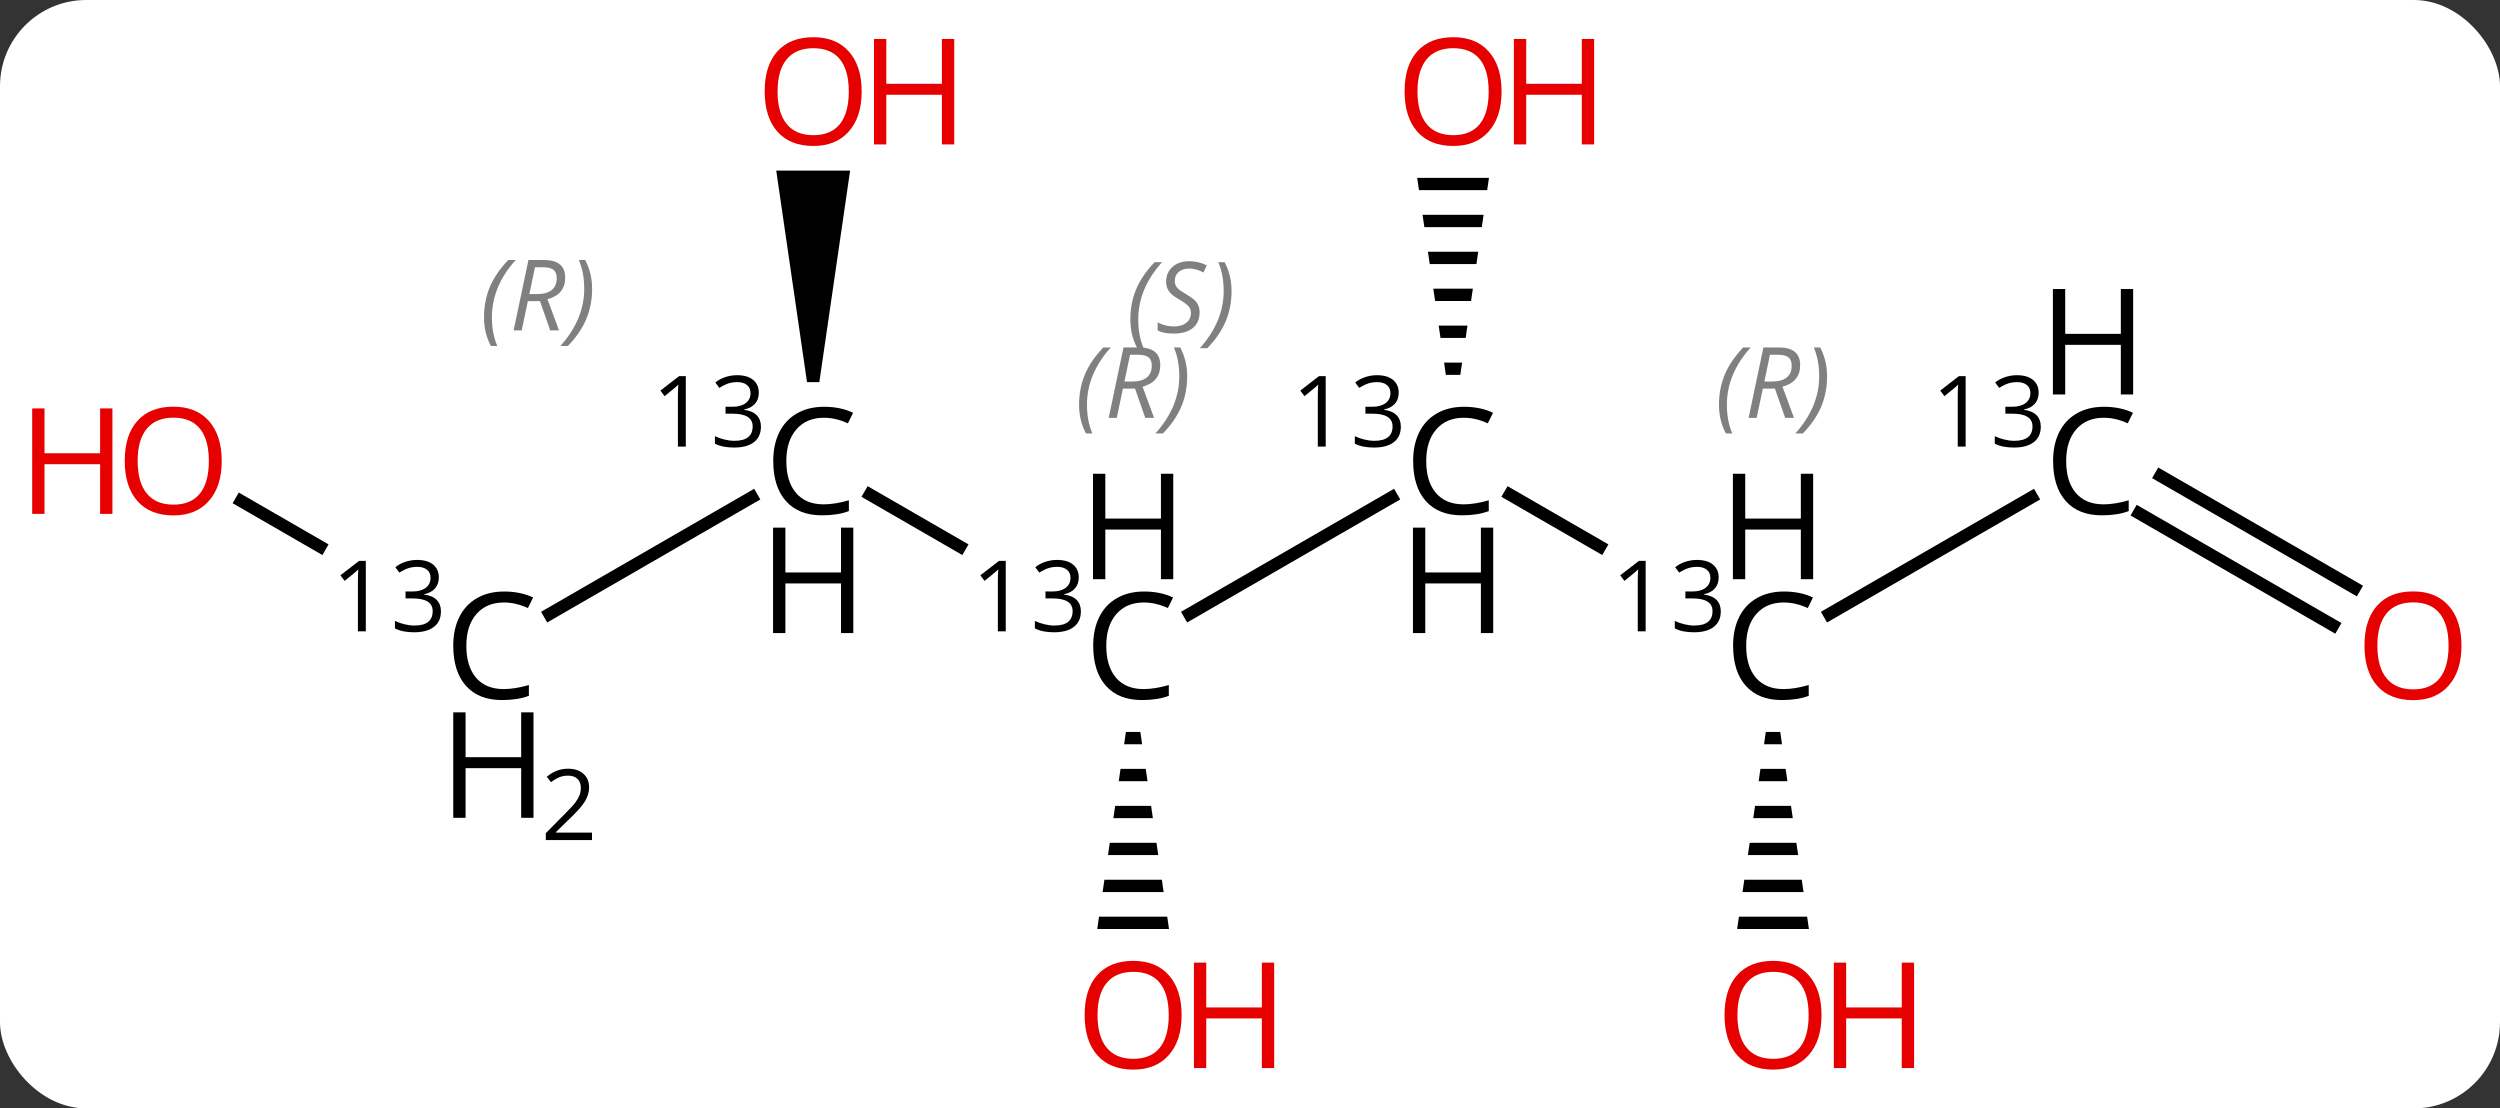 <svg width="203" viewBox="0 0 203 90" style="fill-opacity:1; color-rendering:auto; color-interpolation:auto; text-rendering:auto; stroke:black; stroke-linecap:square; stroke-miterlimit:10; shape-rendering:auto; stroke-opacity:1; fill:black; stroke-dasharray:none; font-weight:normal; stroke-width:1; font-family:'Open Sans'; font-style:normal; stroke-linejoin:miter; font-size:12; stroke-dashoffset:0; image-rendering:auto;" height="90" class="cas-substance-image" xmlns:xlink="http://www.w3.org/1999/xlink" xmlns="http://www.w3.org/2000/svg"><rect x="0" y="0" width="203" height="90" fill="#333333" stroke="none"/><svg class="cas-substance-single-component"><rect y="0" x="0" width="203" stroke="none" ry="7" rx="7" height="90" fill="white" class="cas-substance-group"/><svg y="0" x="0" width="203" viewBox="0 0 203 90" style="fill:black;" height="90" class="cas-substance-single-component-image"><svg><g><g transform="translate(105,45)" style="text-rendering:geometricPrecision; color-rendering:optimizeQuality; color-interpolation:linearRGB; stroke-linecap:butt; image-rendering:optimizeQuality;"><line y2="-4.628" y1="4.862" x2="8.016" x1="-8.421" style="fill:none;"/><line y2="-4.841" y1="-0.613" x2="-34.365" x1="-27.041" style="fill:none;"/><path style="stroke:none;" d="M-13.576 14.434 L-13.721 15.434 L-12.259 15.434 L-12.404 14.434 ZM-14.012 17.434 L-14.158 18.434 L-11.822 18.434 L-11.968 17.434 ZM-14.449 20.434 L-14.595 21.434 L-11.386 21.434 L-11.531 20.434 ZM-14.886 23.434 L-15.031 24.434 L-10.949 24.434 L-11.095 23.434 ZM-15.322 26.434 L-15.468 27.434 L-10.512 27.434 L-10.658 26.434 ZM-15.759 29.434 L-15.904 30.434 L-10.076 30.434 L-10.221 29.434 Z"/><line y2="-0.613" y1="-4.841" x2="24.919" x1="17.595" style="fill:none;"/><path style="stroke:none;" d="M10.076 -30.559 L10.221 -29.559 L15.759 -29.559 L15.904 -30.559 ZM10.512 -27.559 L10.658 -26.559 L15.322 -26.559 L15.468 -27.559 ZM10.949 -24.559 L11.095 -23.559 L14.886 -23.559 L15.031 -24.559 ZM11.386 -21.559 L11.531 -20.559 L14.449 -20.559 L14.595 -21.559 ZM11.822 -18.559 L11.968 -17.559 L14.012 -17.559 L14.158 -18.559 ZM12.259 -15.559 L12.404 -14.559 L13.576 -14.559 L13.721 -15.559 Z"/><line y2="4.862" y1="-4.628" x2="-60.384" x1="-43.944" style="fill:none;"/><path style="stroke:none;" d="M-38.47 -13.969 L-39.47 -13.969 L-41.97 -31.148 L-35.97 -31.148 Z"/><line y2="-4.628" y1="4.862" x2="59.979" x1="43.539" style="fill:none;"/><path style="stroke:none;" d="M38.384 14.434 L38.239 15.434 L39.701 15.434 L39.556 14.434 ZM37.948 17.434 L37.802 18.434 L40.138 18.434 L39.992 17.434 ZM37.511 20.434 L37.365 21.434 L40.575 21.434 L40.429 20.434 ZM37.075 23.434 L36.929 24.434 L41.011 24.434 L40.865 23.434 ZM36.638 26.434 L36.492 27.434 L41.448 27.434 L41.302 26.434 ZM36.201 29.434 L36.056 30.434 L41.884 30.434 L41.739 29.434 Z"/><line y2="-4.321" y1="-0.613" x2="-85.428" x1="-79.004" style="fill:none;"/><line y2="5.774" y1="-3.326" x2="84.444" x1="68.683" style="fill:none;"/><line y2="2.743" y1="-6.357" x2="86.194" x1="70.433" style="fill:none;"/><path style="stroke-linecap:square; stroke:none;" d="M-12.123 3.922 Q-13.529 3.922 -14.349 4.859 Q-15.17 5.797 -15.17 7.438 Q-15.17 9.109 -14.381 10.031 Q-13.592 10.953 -12.138 10.953 Q-11.232 10.953 -10.092 10.625 L-10.092 11.5 Q-10.982 11.844 -12.279 11.844 Q-14.17 11.844 -15.201 10.688 Q-16.232 9.531 -16.232 7.422 Q-16.232 6.094 -15.74 5.102 Q-15.248 4.109 -14.31 3.57 Q-13.373 3.031 -12.107 3.031 Q-10.763 3.031 -9.748 3.516 L-10.17 4.375 Q-11.154 3.922 -12.123 3.922 Z"/><path style="stroke-linecap:square; stroke:none;" d="M-9.732 2.031 L-10.732 2.031 L-10.732 -2 L-15.248 -2 L-15.248 2.031 L-16.248 2.031 L-16.248 -6.531 L-15.248 -6.531 L-15.248 -2.891 L-10.732 -2.891 L-10.732 -6.531 L-9.732 -6.531 L-9.732 2.031 Z"/><path style="stroke-linecap:square; stroke:none;" d="M-23.333 6.263 L-23.974 6.263 L-23.974 2.184 Q-23.974 1.684 -23.943 1.231 Q-24.021 1.309 -24.122 1.403 Q-24.224 1.497 -25.052 2.169 L-25.396 1.716 L-23.88 0.544 L-23.333 0.544 L-23.333 6.263 ZM-17.404 1.887 Q-17.404 2.434 -17.717 2.786 Q-18.029 3.138 -18.592 3.247 L-18.592 3.278 Q-17.904 3.372 -17.568 3.723 Q-17.232 4.075 -17.232 4.638 Q-17.232 5.466 -17.802 5.903 Q-18.373 6.341 -19.404 6.341 Q-19.857 6.341 -20.24 6.27 Q-20.623 6.2 -20.967 6.028 L-20.967 5.419 Q-20.607 5.591 -20.185 5.692 Q-19.763 5.794 -19.388 5.794 Q-17.904 5.794 -17.904 4.622 Q-17.904 3.591 -19.545 3.591 L-20.107 3.591 L-20.107 3.028 L-19.529 3.028 Q-18.857 3.028 -18.467 2.731 Q-18.076 2.434 -18.076 1.919 Q-18.076 1.497 -18.365 1.262 Q-18.654 1.028 -19.154 1.028 Q-19.529 1.028 -19.857 1.13 Q-20.185 1.231 -20.607 1.497 L-20.935 1.059 Q-20.592 0.778 -20.131 0.622 Q-19.67 0.466 -19.17 0.466 Q-18.326 0.466 -17.865 0.848 Q-17.404 1.231 -17.404 1.887 Z"/></g><g transform="translate(105,45)" style="font-size:8.4px; fill:gray; text-rendering:geometricPrecision; image-rendering:optimizeQuality; color-rendering:optimizeQuality; font-family:'Open Sans'; font-style:italic; stroke:gray; color-interpolation:linearRGB;"><path style="stroke:none;" d="M-17.379 -12.131 Q-17.379 -13.459 -16.91 -14.584 Q-16.441 -15.709 -15.41 -16.787 L-14.8 -16.787 Q-15.769 -15.725 -16.254 -14.553 Q-16.738 -13.381 -16.738 -12.146 Q-16.738 -10.818 -16.3 -9.803 L-16.816 -9.803 Q-17.379 -10.834 -17.379 -12.131 ZM-13.819 -13.443 L-14.319 -11.068 L-14.975 -11.068 L-13.772 -16.787 L-12.522 -16.787 Q-10.787 -16.787 -10.787 -15.35 Q-10.787 -13.99 -12.225 -13.6 L-11.287 -11.068 L-12.006 -11.068 L-12.834 -13.443 L-13.819 -13.443 ZM-13.241 -16.193 Q-13.631 -14.271 -13.694 -14.021 L-13.037 -14.021 Q-12.287 -14.021 -11.881 -14.35 Q-11.475 -14.678 -11.475 -15.303 Q-11.475 -15.771 -11.733 -15.982 Q-11.991 -16.193 -12.584 -16.193 L-13.241 -16.193 ZM-8.601 -14.443 Q-8.601 -13.115 -9.078 -11.982 Q-9.555 -10.85 -10.57 -9.803 L-11.18 -9.803 Q-9.242 -11.959 -9.242 -14.443 Q-9.242 -15.771 -9.68 -16.787 L-9.164 -16.787 Q-8.601 -15.725 -8.601 -14.443 Z"/></g><g transform="translate(105,45)" style="text-rendering:geometricPrecision; font-family:'Open Sans'; color-interpolation:linearRGB; color-rendering:optimizeQuality; image-rendering:optimizeQuality;"><path style="stroke:none;" d="M13.857 -11.078 Q12.451 -11.078 11.631 -10.141 Q10.81 -9.203 10.81 -7.562 Q10.81 -5.891 11.599 -4.969 Q12.388 -4.047 13.842 -4.047 Q14.748 -4.047 15.888 -4.375 L15.888 -3.5 Q14.998 -3.156 13.701 -3.156 Q11.81 -3.156 10.779 -4.312 Q9.748 -5.469 9.748 -7.578 Q9.748 -8.906 10.24 -9.898 Q10.732 -10.891 11.67 -11.43 Q12.607 -11.969 13.873 -11.969 Q15.217 -11.969 16.232 -11.484 L15.81 -10.625 Q14.826 -11.078 13.857 -11.078 Z"/><path style="stroke:none;" d="M16.248 6.406 L15.248 6.406 L15.248 2.375 L10.732 2.375 L10.732 6.406 L9.732 6.406 L9.732 -2.156 L10.732 -2.156 L10.732 1.484 L15.248 1.484 L15.248 -2.156 L16.248 -2.156 L16.248 6.406 Z"/><path style="stroke:none;" d="M2.647 -8.738 L2.006 -8.738 L2.006 -12.816 Q2.006 -13.316 2.037 -13.769 Q1.959 -13.691 1.858 -13.597 Q1.756 -13.503 0.928 -12.831 L0.584 -13.284 L2.1 -14.456 L2.647 -14.456 L2.647 -8.738 ZM8.576 -13.113 Q8.576 -12.566 8.263 -12.214 Q7.951 -11.863 7.388 -11.753 L7.388 -11.722 Q8.076 -11.628 8.412 -11.277 Q8.748 -10.925 8.748 -10.363 Q8.748 -9.534 8.178 -9.097 Q7.607 -8.659 6.576 -8.659 Q6.123 -8.659 5.74 -8.73 Q5.357 -8.8 5.013 -8.972 L5.013 -9.581 Q5.373 -9.409 5.795 -9.308 Q6.217 -9.206 6.592 -9.206 Q8.076 -9.206 8.076 -10.378 Q8.076 -11.409 6.435 -11.409 L5.873 -11.409 L5.873 -11.972 L6.451 -11.972 Q7.123 -11.972 7.513 -12.269 Q7.904 -12.566 7.904 -13.081 Q7.904 -13.503 7.615 -13.738 Q7.326 -13.972 6.826 -13.972 Q6.451 -13.972 6.123 -13.87 Q5.795 -13.769 5.373 -13.503 L5.045 -13.941 Q5.388 -14.222 5.849 -14.378 Q6.31 -14.534 6.81 -14.534 Q7.654 -14.534 8.115 -14.152 Q8.576 -13.769 8.576 -13.113 Z"/></g><g transform="translate(105,45)" style="font-size:8.4px; fill:gray; text-rendering:geometricPrecision; image-rendering:optimizeQuality; color-rendering:optimizeQuality; font-family:'Open Sans'; font-style:italic; stroke:gray; color-interpolation:linearRGB;"><path style="stroke:none;" d="M-13.215 -19.055 Q-13.215 -20.383 -12.746 -21.508 Q-12.277 -22.633 -11.246 -23.711 L-10.637 -23.711 Q-11.605 -22.648 -12.09 -21.476 Q-12.574 -20.305 -12.574 -19.07 Q-12.574 -17.742 -12.137 -16.726 L-12.652 -16.726 Q-13.215 -17.758 -13.215 -19.055 ZM-7.592 -19.648 Q-7.592 -18.82 -8.139 -18.367 Q-8.686 -17.914 -9.686 -17.914 Q-10.092 -17.914 -10.405 -17.969 Q-10.717 -18.023 -10.998 -18.164 L-10.998 -18.82 Q-10.373 -18.492 -9.67 -18.492 Q-9.045 -18.492 -8.67 -18.789 Q-8.295 -19.086 -8.295 -19.601 Q-8.295 -19.914 -8.498 -20.14 Q-8.702 -20.367 -9.264 -20.695 Q-9.858 -21.023 -10.084 -21.351 Q-10.311 -21.68 -10.311 -22.133 Q-10.311 -22.867 -9.795 -23.328 Q-9.28 -23.789 -8.436 -23.789 Q-8.061 -23.789 -7.725 -23.711 Q-7.389 -23.633 -7.014 -23.461 L-7.28 -22.867 Q-7.53 -23.023 -7.85 -23.109 Q-8.17 -23.195 -8.436 -23.195 Q-8.967 -23.195 -9.288 -22.922 Q-9.608 -22.648 -9.608 -22.18 Q-9.608 -21.976 -9.538 -21.828 Q-9.467 -21.68 -9.327 -21.547 Q-9.186 -21.414 -8.764 -21.164 Q-8.202 -20.82 -7.998 -20.625 Q-7.795 -20.43 -7.694 -20.195 Q-7.592 -19.961 -7.592 -19.648 ZM-4.998 -21.367 Q-4.998 -20.039 -5.474 -18.906 Q-5.951 -17.773 -6.966 -16.726 L-7.576 -16.726 Q-5.638 -18.883 -5.638 -21.367 Q-5.638 -22.695 -6.076 -23.711 L-5.56 -23.711 Q-4.998 -22.648 -4.998 -21.367 Z"/></g><g transform="translate(105,45)" style="text-rendering:geometricPrecision; font-family:'Open Sans'; color-interpolation:linearRGB; color-rendering:optimizeQuality; image-rendering:optimizeQuality;"><path style="stroke:none;" d="M-38.103 -11.078 Q-39.509 -11.078 -40.329 -10.141 Q-41.15 -9.203 -41.15 -7.562 Q-41.15 -5.891 -40.361 -4.969 Q-39.572 -4.047 -38.118 -4.047 Q-37.212 -4.047 -36.072 -4.375 L-36.072 -3.5 Q-36.962 -3.156 -38.259 -3.156 Q-40.15 -3.156 -41.181 -4.312 Q-42.212 -5.469 -42.212 -7.578 Q-42.212 -8.906 -41.72 -9.898 Q-41.228 -10.891 -40.29 -11.43 Q-39.353 -11.969 -38.087 -11.969 Q-36.743 -11.969 -35.728 -11.484 L-36.15 -10.625 Q-37.134 -11.078 -38.103 -11.078 Z"/><path style="stroke:none;" d="M-35.712 6.406 L-36.712 6.406 L-36.712 2.375 L-41.228 2.375 L-41.228 6.406 L-42.228 6.406 L-42.228 -2.156 L-41.228 -2.156 L-41.228 1.484 L-36.712 1.484 L-36.712 -2.156 L-35.712 -2.156 L-35.712 6.406 Z"/><path style="stroke:none;" d="M-49.313 -8.738 L-49.954 -8.738 L-49.954 -12.816 Q-49.954 -13.316 -49.923 -13.769 Q-50.001 -13.691 -50.102 -13.597 Q-50.204 -13.503 -51.032 -12.831 L-51.376 -13.284 L-49.86 -14.456 L-49.313 -14.456 L-49.313 -8.738 ZM-43.384 -13.113 Q-43.384 -12.566 -43.697 -12.214 Q-44.009 -11.863 -44.572 -11.753 L-44.572 -11.722 Q-43.884 -11.628 -43.548 -11.277 Q-43.212 -10.925 -43.212 -10.363 Q-43.212 -9.534 -43.782 -9.097 Q-44.353 -8.659 -45.384 -8.659 Q-45.837 -8.659 -46.22 -8.73 Q-46.603 -8.8 -46.947 -8.972 L-46.947 -9.581 Q-46.587 -9.409 -46.165 -9.308 Q-45.743 -9.206 -45.368 -9.206 Q-43.884 -9.206 -43.884 -10.378 Q-43.884 -11.409 -45.525 -11.409 L-46.087 -11.409 L-46.087 -11.972 L-45.509 -11.972 Q-44.837 -11.972 -44.447 -12.269 Q-44.056 -12.566 -44.056 -13.081 Q-44.056 -13.503 -44.345 -13.738 Q-44.634 -13.972 -45.134 -13.972 Q-45.509 -13.972 -45.837 -13.87 Q-46.165 -13.769 -46.587 -13.503 L-46.915 -13.941 Q-46.572 -14.222 -46.111 -14.378 Q-45.65 -14.534 -45.15 -14.534 Q-44.306 -14.534 -43.845 -14.152 Q-43.384 -13.769 -43.384 -13.113 Z"/></g><g transform="translate(105,45)" style="font-size:8.4px; fill:gray; text-rendering:geometricPrecision; image-rendering:optimizeQuality; color-rendering:optimizeQuality; font-family:'Open Sans'; font-style:italic; stroke:gray; color-interpolation:linearRGB;"><path style="stroke:none;" d="M-65.698 -19.233 Q-65.698 -20.561 -65.229 -21.686 Q-64.76 -22.811 -63.729 -23.889 L-63.12 -23.889 Q-64.088 -22.827 -64.573 -21.655 Q-65.057 -20.483 -65.057 -19.249 Q-65.057 -17.921 -64.62 -16.905 L-65.135 -16.905 Q-65.698 -17.936 -65.698 -19.233 ZM-62.138 -20.546 L-62.638 -18.171 L-63.294 -18.171 L-62.091 -23.889 L-60.841 -23.889 Q-59.106 -23.889 -59.106 -22.452 Q-59.106 -21.093 -60.544 -20.702 L-59.606 -18.171 L-60.325 -18.171 L-61.153 -20.546 L-62.138 -20.546 ZM-61.56 -23.296 Q-61.95 -21.374 -62.013 -21.124 L-61.356 -21.124 Q-60.606 -21.124 -60.2 -21.452 Q-59.794 -21.78 -59.794 -22.405 Q-59.794 -22.874 -60.052 -23.085 Q-60.31 -23.296 -60.903 -23.296 L-61.56 -23.296 ZM-56.92 -21.546 Q-56.92 -20.218 -57.397 -19.085 Q-57.874 -17.952 -58.889 -16.905 L-59.499 -16.905 Q-57.561 -19.061 -57.561 -21.546 Q-57.561 -22.874 -57.999 -23.889 L-57.483 -23.889 Q-56.92 -22.827 -56.92 -21.546 Z"/></g><g transform="translate(105,45)" style="fill:rgb(230,0,0); text-rendering:geometricPrecision; color-rendering:optimizeQuality; image-rendering:optimizeQuality; font-family:'Open Sans'; stroke:rgb(230,0,0); color-interpolation:linearRGB;"><path style="stroke:none;" d="M-9.053 37.43 Q-9.053 39.492 -10.092 40.672 Q-11.131 41.852 -12.974 41.852 Q-14.865 41.852 -15.896 40.688 Q-16.927 39.523 -16.927 37.414 Q-16.927 35.32 -15.896 34.172 Q-14.865 33.023 -12.974 33.023 Q-11.115 33.023 -10.084 34.195 Q-9.053 35.367 -9.053 37.43 ZM-15.881 37.43 Q-15.881 39.164 -15.138 40.07 Q-14.396 40.977 -12.974 40.977 Q-11.553 40.977 -10.826 40.078 Q-10.099 39.18 -10.099 37.43 Q-10.099 35.695 -10.826 34.805 Q-11.553 33.914 -12.974 33.914 Q-14.396 33.914 -15.138 34.812 Q-15.881 35.711 -15.881 37.43 Z"/><path style="stroke:none;" d="M-1.537 41.727 L-2.537 41.727 L-2.537 37.695 L-7.053 37.695 L-7.053 41.727 L-8.053 41.727 L-8.053 33.164 L-7.053 33.164 L-7.053 36.805 L-2.537 36.805 L-2.537 33.164 L-1.537 33.164 L-1.537 41.727 Z"/><path style="fill:black; stroke:none;" d="M39.837 3.922 Q38.431 3.922 37.611 4.859 Q36.79 5.797 36.79 7.438 Q36.79 9.109 37.579 10.031 Q38.368 10.953 39.822 10.953 Q40.728 10.953 41.868 10.625 L41.868 11.5 Q40.978 11.844 39.681 11.844 Q37.79 11.844 36.759 10.688 Q35.728 9.531 35.728 7.422 Q35.728 6.094 36.22 5.102 Q36.712 4.109 37.65 3.57 Q38.587 3.031 39.853 3.031 Q41.197 3.031 42.212 3.516 L41.79 4.375 Q40.806 3.922 39.837 3.922 Z"/><path style="fill:black; stroke:none;" d="M42.228 2.031 L41.228 2.031 L41.228 -2 L36.712 -2 L36.712 2.031 L35.712 2.031 L35.712 -6.531 L36.712 -6.531 L36.712 -2.891 L41.228 -2.891 L41.228 -6.531 L42.228 -6.531 L42.228 2.031 Z"/><path style="fill:black; stroke:none;" d="M28.627 6.263 L27.986 6.263 L27.986 2.184 Q27.986 1.684 28.017 1.231 Q27.939 1.309 27.838 1.403 Q27.736 1.497 26.908 2.169 L26.564 1.716 L28.08 0.544 L28.627 0.544 L28.627 6.263 ZM34.556 1.887 Q34.556 2.434 34.243 2.786 Q33.931 3.138 33.368 3.247 L33.368 3.278 Q34.056 3.372 34.392 3.723 Q34.728 4.075 34.728 4.638 Q34.728 5.466 34.157 5.903 Q33.587 6.341 32.556 6.341 Q32.103 6.341 31.72 6.27 Q31.337 6.2 30.993 6.028 L30.993 5.419 Q31.353 5.591 31.775 5.692 Q32.197 5.794 32.572 5.794 Q34.056 5.794 34.056 4.622 Q34.056 3.591 32.415 3.591 L31.853 3.591 L31.853 3.028 L32.431 3.028 Q33.103 3.028 33.493 2.731 Q33.884 2.434 33.884 1.919 Q33.884 1.497 33.595 1.262 Q33.306 1.028 32.806 1.028 Q32.431 1.028 32.103 1.13 Q31.775 1.231 31.353 1.497 L31.025 1.059 Q31.368 0.778 31.829 0.622 Q32.29 0.466 32.79 0.466 Q33.634 0.466 34.095 0.848 Q34.556 1.231 34.556 1.887 Z"/></g><g transform="translate(105,45)" style="font-size:8.4px; fill:gray; text-rendering:geometricPrecision; image-rendering:optimizeQuality; color-rendering:optimizeQuality; font-family:'Open Sans'; font-style:italic; stroke:gray; color-interpolation:linearRGB;"><path style="stroke:none;" d="M34.582 -12.131 Q34.582 -13.459 35.051 -14.584 Q35.519 -15.709 36.551 -16.787 L37.16 -16.787 Q36.191 -15.725 35.707 -14.553 Q35.222 -13.381 35.222 -12.146 Q35.222 -10.818 35.66 -9.803 L35.144 -9.803 Q34.582 -10.834 34.582 -12.131 ZM38.142 -13.443 L37.642 -11.068 L36.986 -11.068 L38.189 -16.787 L39.439 -16.787 Q41.173 -16.787 41.173 -15.35 Q41.173 -13.99 39.736 -13.6 L40.673 -11.068 L39.954 -11.068 L39.126 -13.443 L38.142 -13.443 ZM38.72 -16.193 Q38.329 -14.271 38.267 -14.021 L38.923 -14.021 Q39.673 -14.021 40.079 -14.35 Q40.486 -14.678 40.486 -15.303 Q40.486 -15.771 40.228 -15.982 Q39.97 -16.193 39.376 -16.193 L38.72 -16.193 ZM43.359 -14.443 Q43.359 -13.115 42.883 -11.982 Q42.406 -10.85 41.39 -9.803 L40.781 -9.803 Q42.718 -11.959 42.718 -14.443 Q42.718 -15.771 42.281 -16.787 L42.797 -16.787 Q43.359 -15.725 43.359 -14.443 Z"/></g><g transform="translate(105,45)" style="fill:rgb(230,0,0); text-rendering:geometricPrecision; color-rendering:optimizeQuality; image-rendering:optimizeQuality; font-family:'Open Sans'; stroke:rgb(230,0,0); color-interpolation:linearRGB;"><path style="stroke:none;" d="M16.927 -37.57 Q16.927 -35.508 15.888 -34.328 Q14.849 -33.148 13.006 -33.148 Q11.115 -33.148 10.084 -34.312 Q9.053 -35.477 9.053 -37.586 Q9.053 -39.68 10.084 -40.828 Q11.115 -41.977 13.006 -41.977 Q14.865 -41.977 15.896 -40.805 Q16.927 -39.633 16.927 -37.57 ZM10.099 -37.57 Q10.099 -35.836 10.842 -34.93 Q11.584 -34.023 13.006 -34.023 Q14.428 -34.023 15.154 -34.922 Q15.881 -35.82 15.881 -37.57 Q15.881 -39.305 15.154 -40.195 Q14.428 -41.086 13.006 -41.086 Q11.584 -41.086 10.842 -40.188 Q10.099 -39.289 10.099 -37.57 Z"/><path style="stroke:none;" d="M24.443 -33.273 L23.443 -33.273 L23.443 -37.305 L18.927 -37.305 L18.927 -33.273 L17.927 -33.273 L17.927 -41.836 L18.927 -41.836 L18.927 -38.195 L23.443 -38.195 L23.443 -41.836 L24.443 -41.836 L24.443 -33.273 Z"/><path style="fill:black; stroke:none;" d="M-64.086 3.922 Q-65.492 3.922 -66.312 4.859 Q-67.133 5.797 -67.133 7.438 Q-67.133 9.109 -66.344 10.031 Q-65.555 10.953 -64.101 10.953 Q-63.195 10.953 -62.055 10.625 L-62.055 11.5 Q-62.945 11.844 -64.242 11.844 Q-66.133 11.844 -67.164 10.688 Q-68.195 9.531 -68.195 7.422 Q-68.195 6.094 -67.703 5.102 Q-67.211 4.109 -66.273 3.57 Q-65.336 3.031 -64.07 3.031 Q-62.726 3.031 -61.711 3.516 L-62.133 4.375 Q-63.117 3.922 -64.086 3.922 Z"/><path style="fill:black; stroke:none;" d="M-61.68 21.406 L-62.68 21.406 L-62.68 17.375 L-67.195 17.375 L-67.195 21.406 L-68.195 21.406 L-68.195 12.844 L-67.195 12.844 L-67.195 16.484 L-62.68 16.484 L-62.68 12.844 L-61.68 12.844 L-61.68 21.406 Z"/><path style="fill:black; stroke:none;" d="M-56.93 23.216 L-60.68 23.216 L-60.68 22.653 L-59.18 21.137 Q-58.492 20.45 -58.273 20.153 Q-58.055 19.856 -57.945 19.575 Q-57.836 19.294 -57.836 18.966 Q-57.836 18.512 -58.109 18.247 Q-58.383 17.981 -58.883 17.981 Q-59.226 17.981 -59.547 18.098 Q-59.867 18.216 -60.258 18.512 L-60.601 18.075 Q-59.82 17.419 -58.883 17.419 Q-58.086 17.419 -57.625 17.833 Q-57.164 18.247 -57.164 18.934 Q-57.164 19.481 -57.469 20.012 Q-57.773 20.544 -58.617 21.356 L-59.867 22.575 L-59.867 22.606 L-56.93 22.606 L-56.93 23.216 Z"/><path style="fill:black; stroke:none;" d="M-75.296 6.263 L-75.937 6.263 L-75.937 2.184 Q-75.937 1.684 -75.906 1.231 Q-75.984 1.309 -76.085 1.403 Q-76.187 1.497 -77.015 2.169 L-77.359 1.716 L-75.843 0.544 L-75.296 0.544 L-75.296 6.263 ZM-69.367 1.887 Q-69.367 2.434 -69.68 2.786 Q-69.992 3.138 -70.555 3.247 L-70.555 3.278 Q-69.867 3.372 -69.531 3.723 Q-69.195 4.075 -69.195 4.638 Q-69.195 5.466 -69.766 5.903 Q-70.336 6.341 -71.367 6.341 Q-71.82 6.341 -72.203 6.27 Q-72.586 6.2 -72.93 6.028 L-72.93 5.419 Q-72.57 5.591 -72.148 5.692 Q-71.726 5.794 -71.351 5.794 Q-69.867 5.794 -69.867 4.622 Q-69.867 3.591 -71.508 3.591 L-72.07 3.591 L-72.07 3.028 L-71.492 3.028 Q-70.82 3.028 -70.43 2.731 Q-70.039 2.434 -70.039 1.919 Q-70.039 1.497 -70.328 1.262 Q-70.617 1.028 -71.117 1.028 Q-71.492 1.028 -71.82 1.13 Q-72.148 1.231 -72.57 1.497 L-72.898 1.059 Q-72.555 0.778 -72.094 0.622 Q-71.633 0.466 -71.133 0.466 Q-70.289 0.466 -69.828 0.848 Q-69.367 1.231 -69.367 1.887 Z"/><path style="stroke:none;" d="M-35.032 -37.57 Q-35.032 -35.508 -36.072 -34.328 Q-37.111 -33.148 -38.954 -33.148 Q-40.845 -33.148 -41.876 -34.312 Q-42.907 -35.477 -42.907 -37.586 Q-42.907 -39.68 -41.876 -40.828 Q-40.845 -41.977 -38.954 -41.977 Q-37.095 -41.977 -36.064 -40.805 Q-35.032 -39.633 -35.032 -37.57 ZM-41.861 -37.57 Q-41.861 -35.836 -41.118 -34.93 Q-40.376 -34.023 -38.954 -34.023 Q-37.532 -34.023 -36.806 -34.922 Q-36.079 -35.82 -36.079 -37.57 Q-36.079 -39.305 -36.806 -40.195 Q-37.532 -41.086 -38.954 -41.086 Q-40.376 -41.086 -41.118 -40.188 Q-41.861 -39.289 -41.861 -37.57 Z"/><path style="stroke:none;" d="M-27.517 -33.273 L-28.517 -33.273 L-28.517 -37.305 L-33.032 -37.305 L-33.032 -33.273 L-34.032 -33.273 L-34.032 -41.836 L-33.032 -41.836 L-33.032 -38.195 L-28.517 -38.195 L-28.517 -41.836 L-27.517 -41.836 L-27.517 -33.273 Z"/><path style="fill:black; stroke:none;" d="M65.82 -11.078 Q64.414 -11.078 63.594 -10.141 Q62.773 -9.203 62.773 -7.562 Q62.773 -5.891 63.562 -4.969 Q64.351 -4.047 65.805 -4.047 Q66.711 -4.047 67.851 -4.375 L67.851 -3.5 Q66.961 -3.156 65.664 -3.156 Q63.773 -3.156 62.742 -4.312 Q61.711 -5.469 61.711 -7.578 Q61.711 -8.906 62.203 -9.898 Q62.695 -10.891 63.633 -11.43 Q64.57 -11.969 65.836 -11.969 Q67.18 -11.969 68.195 -11.484 L67.773 -10.625 Q66.789 -11.078 65.82 -11.078 Z"/><path style="fill:black; stroke:none;" d="M68.211 -12.969 L67.211 -12.969 L67.211 -17 L62.695 -17 L62.695 -12.969 L61.695 -12.969 L61.695 -21.531 L62.695 -21.531 L62.695 -17.891 L67.211 -17.891 L67.211 -21.531 L68.211 -21.531 L68.211 -12.969 Z"/><path style="fill:black; stroke:none;" d="M54.61 -8.738 L53.969 -8.738 L53.969 -12.816 Q53.969 -13.316 54 -13.769 Q53.922 -13.691 53.821 -13.597 Q53.719 -13.503 52.891 -12.831 L52.547 -13.284 L54.063 -14.456 L54.61 -14.456 L54.61 -8.738 ZM60.539 -13.113 Q60.539 -12.566 60.226 -12.214 Q59.914 -11.863 59.351 -11.753 L59.351 -11.722 Q60.039 -11.628 60.375 -11.277 Q60.711 -10.925 60.711 -10.363 Q60.711 -9.534 60.141 -9.097 Q59.57 -8.659 58.539 -8.659 Q58.086 -8.659 57.703 -8.73 Q57.32 -8.8 56.976 -8.972 L56.976 -9.581 Q57.336 -9.409 57.758 -9.308 Q58.18 -9.206 58.555 -9.206 Q60.039 -9.206 60.039 -10.378 Q60.039 -11.409 58.398 -11.409 L57.836 -11.409 L57.836 -11.972 L58.414 -11.972 Q59.086 -11.972 59.476 -12.269 Q59.867 -12.566 59.867 -13.081 Q59.867 -13.503 59.578 -13.738 Q59.289 -13.972 58.789 -13.972 Q58.414 -13.972 58.086 -13.87 Q57.758 -13.769 57.336 -13.503 L57.008 -13.941 Q57.351 -14.222 57.812 -14.378 Q58.273 -14.534 58.773 -14.534 Q59.617 -14.534 60.078 -14.152 Q60.539 -13.769 60.539 -13.113 Z"/><path style="stroke:none;" d="M42.907 37.43 Q42.907 39.492 41.868 40.672 Q40.829 41.852 38.986 41.852 Q37.095 41.852 36.064 40.688 Q35.032 39.523 35.032 37.414 Q35.032 35.32 36.064 34.172 Q37.095 33.023 38.986 33.023 Q40.845 33.023 41.876 34.195 Q42.907 35.367 42.907 37.43 ZM36.079 37.43 Q36.079 39.164 36.822 40.07 Q37.564 40.977 38.986 40.977 Q40.407 40.977 41.134 40.078 Q41.861 39.18 41.861 37.43 Q41.861 35.695 41.134 34.805 Q40.407 33.914 38.986 33.914 Q37.564 33.914 36.822 34.812 Q36.079 35.711 36.079 37.43 Z"/><path style="stroke:none;" d="M50.423 41.727 L49.423 41.727 L49.423 37.695 L44.907 37.695 L44.907 41.727 L43.907 41.727 L43.907 33.164 L44.907 33.164 L44.907 36.805 L49.423 36.805 L49.423 33.164 L50.423 33.164 L50.423 41.727 Z"/><path style="stroke:none;" d="M-86.996 -7.57 Q-86.996 -5.508 -88.035 -4.328 Q-89.074 -3.148 -90.917 -3.148 Q-92.808 -3.148 -93.839 -4.312 Q-94.871 -5.477 -94.871 -7.586 Q-94.871 -9.68 -93.839 -10.828 Q-92.808 -11.977 -90.917 -11.977 Q-89.058 -11.977 -88.027 -10.805 Q-86.996 -9.633 -86.996 -7.57 ZM-93.824 -7.57 Q-93.824 -5.836 -93.081 -4.93 Q-92.339 -4.023 -90.917 -4.023 Q-89.496 -4.023 -88.769 -4.922 Q-88.042 -5.82 -88.042 -7.57 Q-88.042 -9.305 -88.769 -10.195 Q-89.496 -11.086 -90.917 -11.086 Q-92.339 -11.086 -93.081 -10.188 Q-93.824 -9.289 -93.824 -7.57 Z"/><path style="stroke:none;" d="M-95.871 -3.273 L-96.871 -3.273 L-96.871 -7.305 L-101.386 -7.305 L-101.386 -3.273 L-102.386 -3.273 L-102.386 -11.836 L-101.386 -11.836 L-101.386 -8.195 L-96.871 -8.195 L-96.871 -11.836 L-95.871 -11.836 L-95.871 -3.273 Z"/><path style="stroke:none;" d="M94.871 7.43 Q94.871 9.492 93.831 10.672 Q92.792 11.852 90.949 11.852 Q89.058 11.852 88.027 10.688 Q86.996 9.523 86.996 7.414 Q86.996 5.32 88.027 4.172 Q89.058 3.023 90.949 3.023 Q92.808 3.023 93.839 4.195 Q94.871 5.367 94.871 7.43 ZM88.042 7.43 Q88.042 9.164 88.785 10.07 Q89.527 10.977 90.949 10.977 Q92.371 10.977 93.097 10.078 Q93.824 9.18 93.824 7.43 Q93.824 5.695 93.097 4.805 Q92.371 3.914 90.949 3.914 Q89.527 3.914 88.785 4.812 Q88.042 5.711 88.042 7.43 Z"/></g></g></svg></svg></svg></svg>
